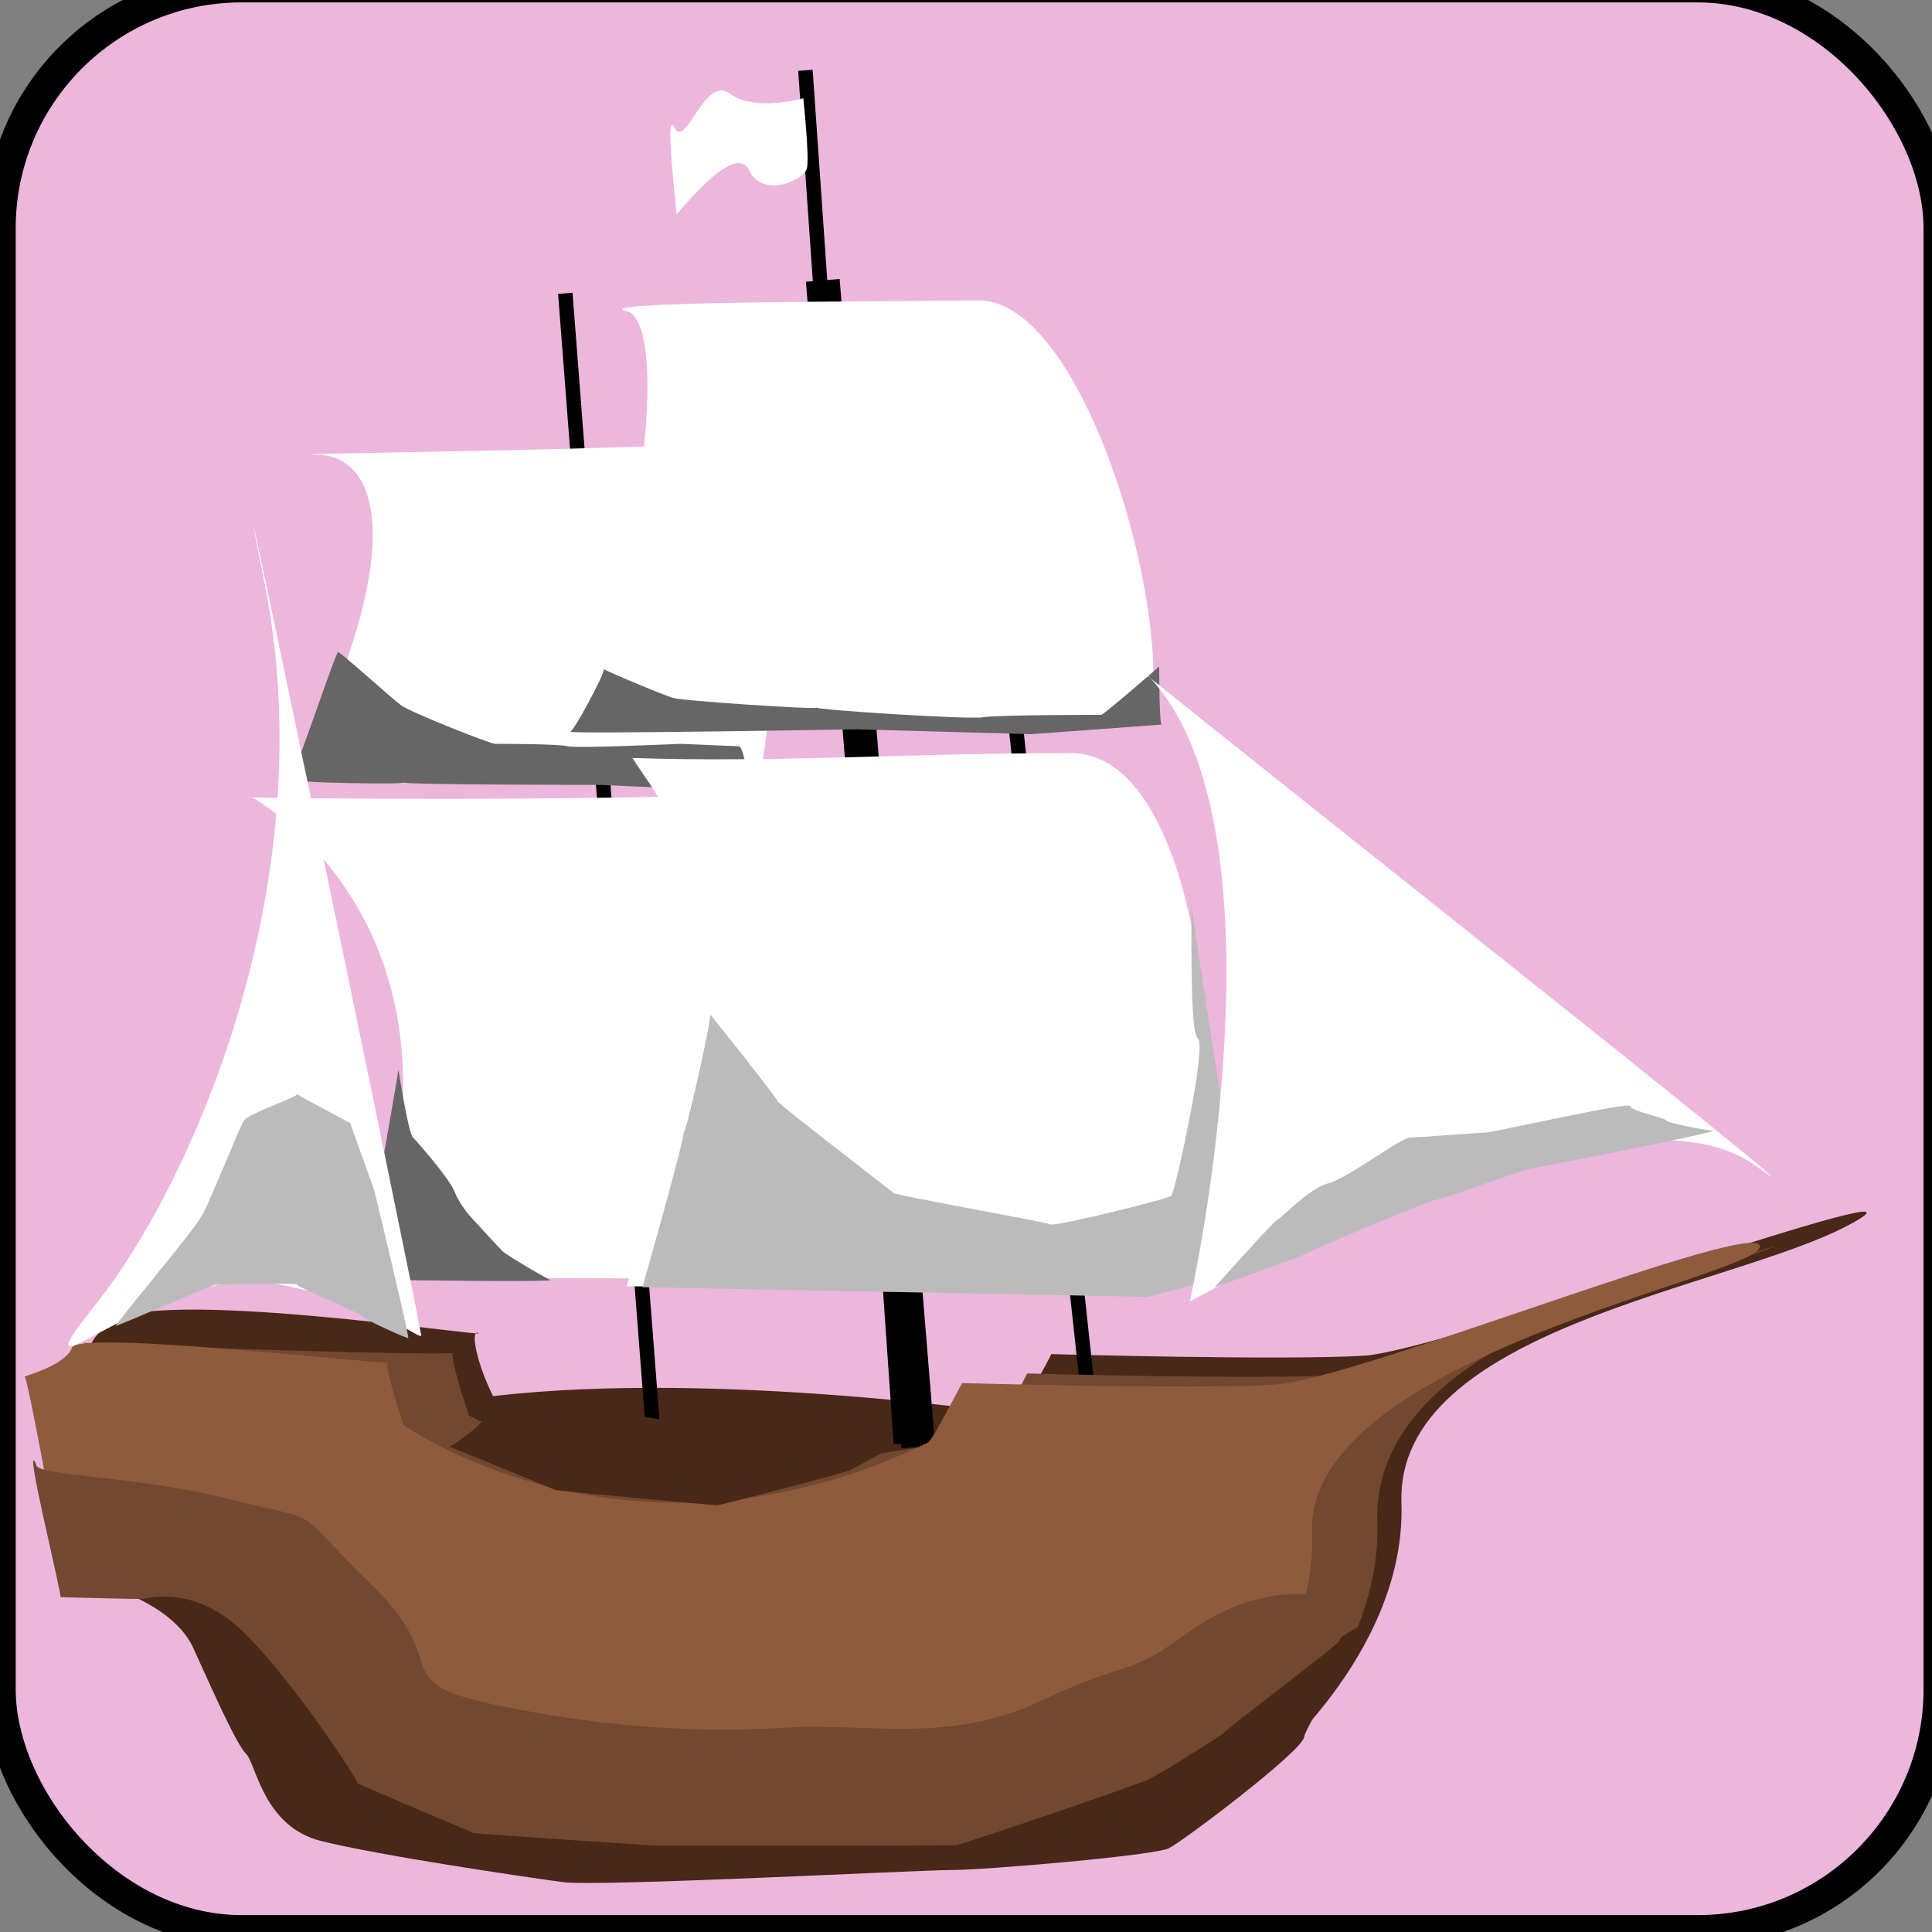 <svg width="800" height="800" xmlns="http://www.w3.org/2000/svg">
 <rect width="100%" height="100%" fill="#808080" stroke="none"/>
 <g id="Layer_1">
  <title>Layer 1</title>
  <rect rx="100" id="svg_4" height="805" width="803" y="-5.5" x="0" stroke-width="13" stroke="null" fill="#EDB6DC"/>
  <path id="svg_13" d="m47.236,558.031c1.198,0 16.771,84.301 15.573,83.632c1.198,0.669 46.719,4.683 62.292,28.1c15.573,23.417 2.396,50.179 50.313,78.279c47.917,28.1 307.868,12.043 317.451,8.029c9.583,-4.014 89.845,-61.553 87.449,-133.811c-2.396,-72.258 136.304,-88.739 185.429,-115.121c49.125,-26.381 -167.46,52.229 -201.002,54.236c-33.542,2.007 -129.376,-0.669 -129.376,-0.669c0,0 -13.177,25.424 -14.375,24.755c1.198,0.669 -121.825,-18.36 -216.825,-7.36c-7,-14 -9.583,-28.1 -5.99,-26.093c3.594,2.007 -136.533,-19.683 -153.335,-4.014c-16.802,15.669 1.198,10.036 2.396,10.036l0,-0z" opacity="NaN" stroke-width="6" fill="#482816"/>
  <line stroke="#000000" id="svg_147" y2="116.102" x2="340.697" y1="599.16" x1="380.229" stroke-width="14" fill="none"/>
  <line stroke="#000000" id="svg_167" y2="29.124" x2="333.509" y1="597.821" x1="373.041" stroke-width="6" fill="none"/>
  <path id="svg_175" d="m332.624,40.685c0,0 -19.884,5.813 -30.389,-1.938c-10.505,-7.751 -18.384,23.252 -22.886,14.209c-4.502,-9.042 1.126,36.17 0.75,35.719c0.375,0.451 24.011,-30.552 30.014,-18.28c6.003,12.272 22.886,3.875 24.011,-0.646c1.126,-4.521 -1.501,-29.065 -1.501,-29.065z" opacity="NaN" stroke-width="2" fill="#ffffff"/>
  <line stroke="#000000" id="svg_144" y2="121.454" x2="234.081" y1="633.95" x1="273.613" stroke-width="6" fill="none"/>
  <g id="svg_51">
   <path id="svg_151" d="m151.106,529.033l208.785,0.608c1.305,0.608 30.013,-205.041 -36.537,-201.391c-66.55,3.651 -217.919,2.434 -219.224,1.825c1.305,0.608 100.478,55.367 46.977,198.957l-0,0z" opacity="NaN" stroke-width="5" fill="#ffffff"/>
   <path id="svg_7" d="m165,443c0,0 4,26 6,28c2,2 15,17 17,22c2,5 6,10 7,11c1,1 11,12 13,14c2,2 21,13 20,12c1,1 -67,-0 -66,-0c1,0 -7,-27 -8,-28c1,1 11,-59 11,-59z" opacity="NaN" stroke-width="6" fill="#666666"/>
  </g>
  <path id="svg_21" d="m227,580c0,0 -29,10 -30,9c1,1 -4,11 -5,10c1,1 31,13 32,13c1,0 41,6 40,5c1,1 47,-0 48,1c1,1 41,-6 41,-6c0,0 17,-8 16,-9c1,1 -142,-23 -142,-23z" opacity="NaN" stroke-width="6" fill="#482816"/>
  <line stroke="#000000" id="svg_142" y2="292.732" x2="419.76" y1="658.036" x1="459.292" stroke-width="6" fill="none"/>
  <g id="svg_33">
   <path id="svg_156" d="m122.099,323.812l191.669,0.423c1.198,0.422 27.552,-142.388 -33.542,-139.853c-61.094,2.535 -172.502,3.521 -148.543,3.944c23.959,0.423 39.532,35.773 -9.583,135.486l0,-0z" opacity="NaN" stroke-width="5" fill="#ffffff"/>
   <path id="svg_8" d="m140,270c1,0 22,19 26,22c4,3 37,16 39,16c2,0 26,0 30,1c4,1 46,-1 47,-1c1,0 22,1 24,1c2,0 5,19 4,18c1,1 -61,-2 -62,-2c-1,0 -80,0 -81,-1c1,1 -46,-0 -47,-1c1,1 19,-53 20,-53z" opacity="NaN" stroke-width="6" fill="#666666"/>
  </g>
  <g id="svg_35">
   <path id="svg_141" d="m37.236,566.031c1.198,0 16.771,84.301 15.573,83.632c1.198,0.669 46.719,4.683 62.292,28.1c15.573,23.417 2.396,50.179 50.313,78.279c47.917,28.1 307.868,12.043 317.451,8.029c9.583,-4.014 89.845,-61.553 87.449,-133.811c-2.396,-72.258 114.304,-98.739 157.429,-112.121c43.125,-13.381 -139.46,49.229 -173.002,51.236c-33.542,2.007 -129.376,-0.669 -129.376,-0.669c0,0 -13.177,25.424 -14.375,24.755c-149.802,32.669 -216.825,-7.36 -216.825,-7.36c0,0 -9.583,-28.1 -5.99,-26.093c3.594,2.007 -152.137,-3.345 -153.335,-4.014c1.198,0.669 1.198,10.036 2.396,10.036l0,-0z" opacity="NaN" stroke-width="6" fill="#724831"/>
   <path id="svg_20" d="m10.236,570.031c1.198,0 16.771,84.301 15.573,83.632c1.198,0.669 46.719,4.683 62.292,28.1c15.573,23.417 2.396,50.179 50.313,78.279c47.917,28.1 307.868,12.043 317.451,8.029c9.583,-4.014 89.845,-61.553 87.449,-133.811c-2.396,-72.258 185.304,-105.739 185.429,-118.121c0.125,-12.381 -167.46,55.229 -201.002,57.236c-33.542,2.007 -129.376,-0.669 -129.376,-0.669c0,0 -13.177,25.424 -14.375,24.755c-122.802,59.669 -216.825,-7.36 -216.825,-7.36c0,0 -9.583,-28.1 -5.99,-26.093c3.594,2.007 -128.533,-13.683 -131.335,-6.014c-2.802,7.669 -20.802,12.036 -19.604,12.036l0,-0z" opacity="NaN" stroke-width="6" fill="#8e5b3d"/>
  </g>
  <g id="svg_30">
   <path id="svg_36" d="m259.327,532.634l223.048,0.669c28.946,-11.374 27.271,-221.457 -39.033,-221.457c-66.305,0 -123.795,4.014 -181.491,2.007c15.769,24.755 54.633,60.884 -2.523,218.781z" opacity="NaN" stroke-width="5" fill="#ffffff"/>
   <path id="svg_37" d="m266,533c0,0 18,-63 17,-64c1,1 12,-48 11,-49c1,1 28,35 28,36c0,1 47,37 48,38c1,1 63,12 65,13c2,1 51,-11 50,-12c1,1 15,-62 11,-65c-4,-3 -2,-60 -3,-60c-1,0 14,94 14,94c0,0 -13,68 -13,68c0,0 -18,5 -19,5c-1,0 -209,-4 -209,-4z" opacity="NaN" stroke-width="6" fill="#BBBBBB"/>
  </g>
  <g id="svg_31">
   <path id="svg_39" d="m230.754,299.952l244.833,-0.803c11.188,-42.285 -25.9,-175.287 -70.623,-174.752c-44.723,0.534 -163.138,0.377 -145.483,4.443c17.656,4.065 8.331,110.405 -28.727,171.113l0,0z" opacity="NaN" stroke-width="5" fill="#ffffff"/>
   <path id="svg_40" d="m480,276c0,0 -23,20 -24,20c-1,0 -43,0 -49,1c-6,1 -68,-3 -69,-4c1,1 -58,-3 -59,-4c1,1 -28,-11 -29,-12c1,1 -13,27 -14,26c1,1 118,-1 119,-1c1,0 72,2 72,2c0,0 55,-4 54,-4c-1,0 -1,-24 -1,-24z" opacity="NaN" stroke-width="6" fill="#666666"/>
  </g>
  <g id="svg_32">
   <path id="svg_42" d="m492.689,538.956c0,0 175.536,-99.02 234.331,-56.201c58.794,42.82 -331.971,-264.946 -259.528,-210.083c72.443,54.863 25.198,266.284 25.198,266.284l-0,0z" opacity="NaN" stroke-width="6" fill="#ffffff"/>
   <path id="svg_43" d="m503,533c0,0 25,-28 26,-28c1,0 13,-13 21,-15c8,-2 30,-19 34,-19c4,0 28,-2 31,-2c3,0 60,-13 60,-11c0,2 15,5 15,6c0,1 21,5 20,4c1,1 -76,16 -77,16c-1,0 -37,13 -39,13c-2,0 -52,21 -53,22c-1,1 -38,14 -38,14z" opacity="NaN" stroke-width="6" fill="#BBBBBB"/>
  </g>
  <g id="svg_34">
   <path id="svg_48" d="m40.017,539.614c-38.334,48.172 25.156,-17.395 74.272,-8.029c49.115,9.367 62.292,26.762 59.896,20.072c-2.396,-14.719 -89.845,-436.224 -64.688,-310.442c25.156,125.782 -31.146,250.227 -69.48,298.399z" opacity="NaN" stroke-width="5" fill="#ffffff"/>
   <path id="svg_49" d="m155,493c0,0 -10,-28 -10,-28c0,0 -21,-11 -22,-12c1,1 -20,8 -22,11c-2,3 -17,41 -18,40c1,1 -36,45 -35,45c1,0 40,-17 41,-17c1,0 34,-1 34,0c0,1 27,12 27,13c0,1 20,10 19,9c1,1 -14,-61 -14,-61z" opacity="NaN" stroke-width="6" fill="#BBBBBB"/>
  </g>
  <path fill="#482816" stroke-width="6" opacity="NaN" d="m28,653.333c2,-1 42,7 52,29c10,22 18,40 22,44c4,4 7,30 31,36c24,6 85,15 100,17c15,2 147,-5 161,-5c14,0 84,-6 90,-9c6,-3 55,-40 56,-46c1,-6 30,-50 30,-50c0,0 -51,28 -60,43c-9,15 -36,20 -75,36c-39,16 -137,7 -214,4c-77,-3 -110,-83 -124,-88" id="svg_1"/>
  <path fill="#482816" stroke-width="6" opacity="NaN" d="m223,581.333c0,0 -23,8 -24,7.667c1,0.333 -12,10.333 -13,10c1,0.333 45,18.333 44,18c1,0.333 66,6.333 67,6.333c1,0 55,-14 54,-14.333c1,0.333 14,-7.667 15,-7.667c1,0 -20,-16 -21,-16.333c1,0.333 -52,9.333 -52,9.333c0,0 -44,0 -45,-0.333c1,0.333 -25,-12.667 -25,-12.667z" id="svg_2"/>
  <path fill="#724831" stroke-width="6" opacity="NaN" d="m15,606.333c-1,5 40,4.333 81,14.667c41,10.333 23,1.333 58,35.333c35,34 4,40 53,50c49,10 86,11 119,9c33,-2 67,7 105,-11c38,-18 34,-8.667 61,-28.333c27,-19.667 51,-15.667 51,-15.667c0,0 22,-4 21,-4.333c1,0.333 -9,24.333 -10,24c1,0.333 -48,37.333 -47,37.333c1,0 -31,20 -32,19.667c1,0.333 -78,27.333 -79,27c1,0.333 -122,0.333 -123,0.333c-1,0 -76,-5 -77,-5.333c1,0.333 -49,-20.667 -48,-20.667c1,0 -26,-41.667 -47,-62.333c-21,-20.667 -41,-13.667 -42,-14c1,0.333 -35,-0.667 -34,-0.667c1,0 -16,-68 -10,-55z" id="svg_3"/>
 </g>

</svg>